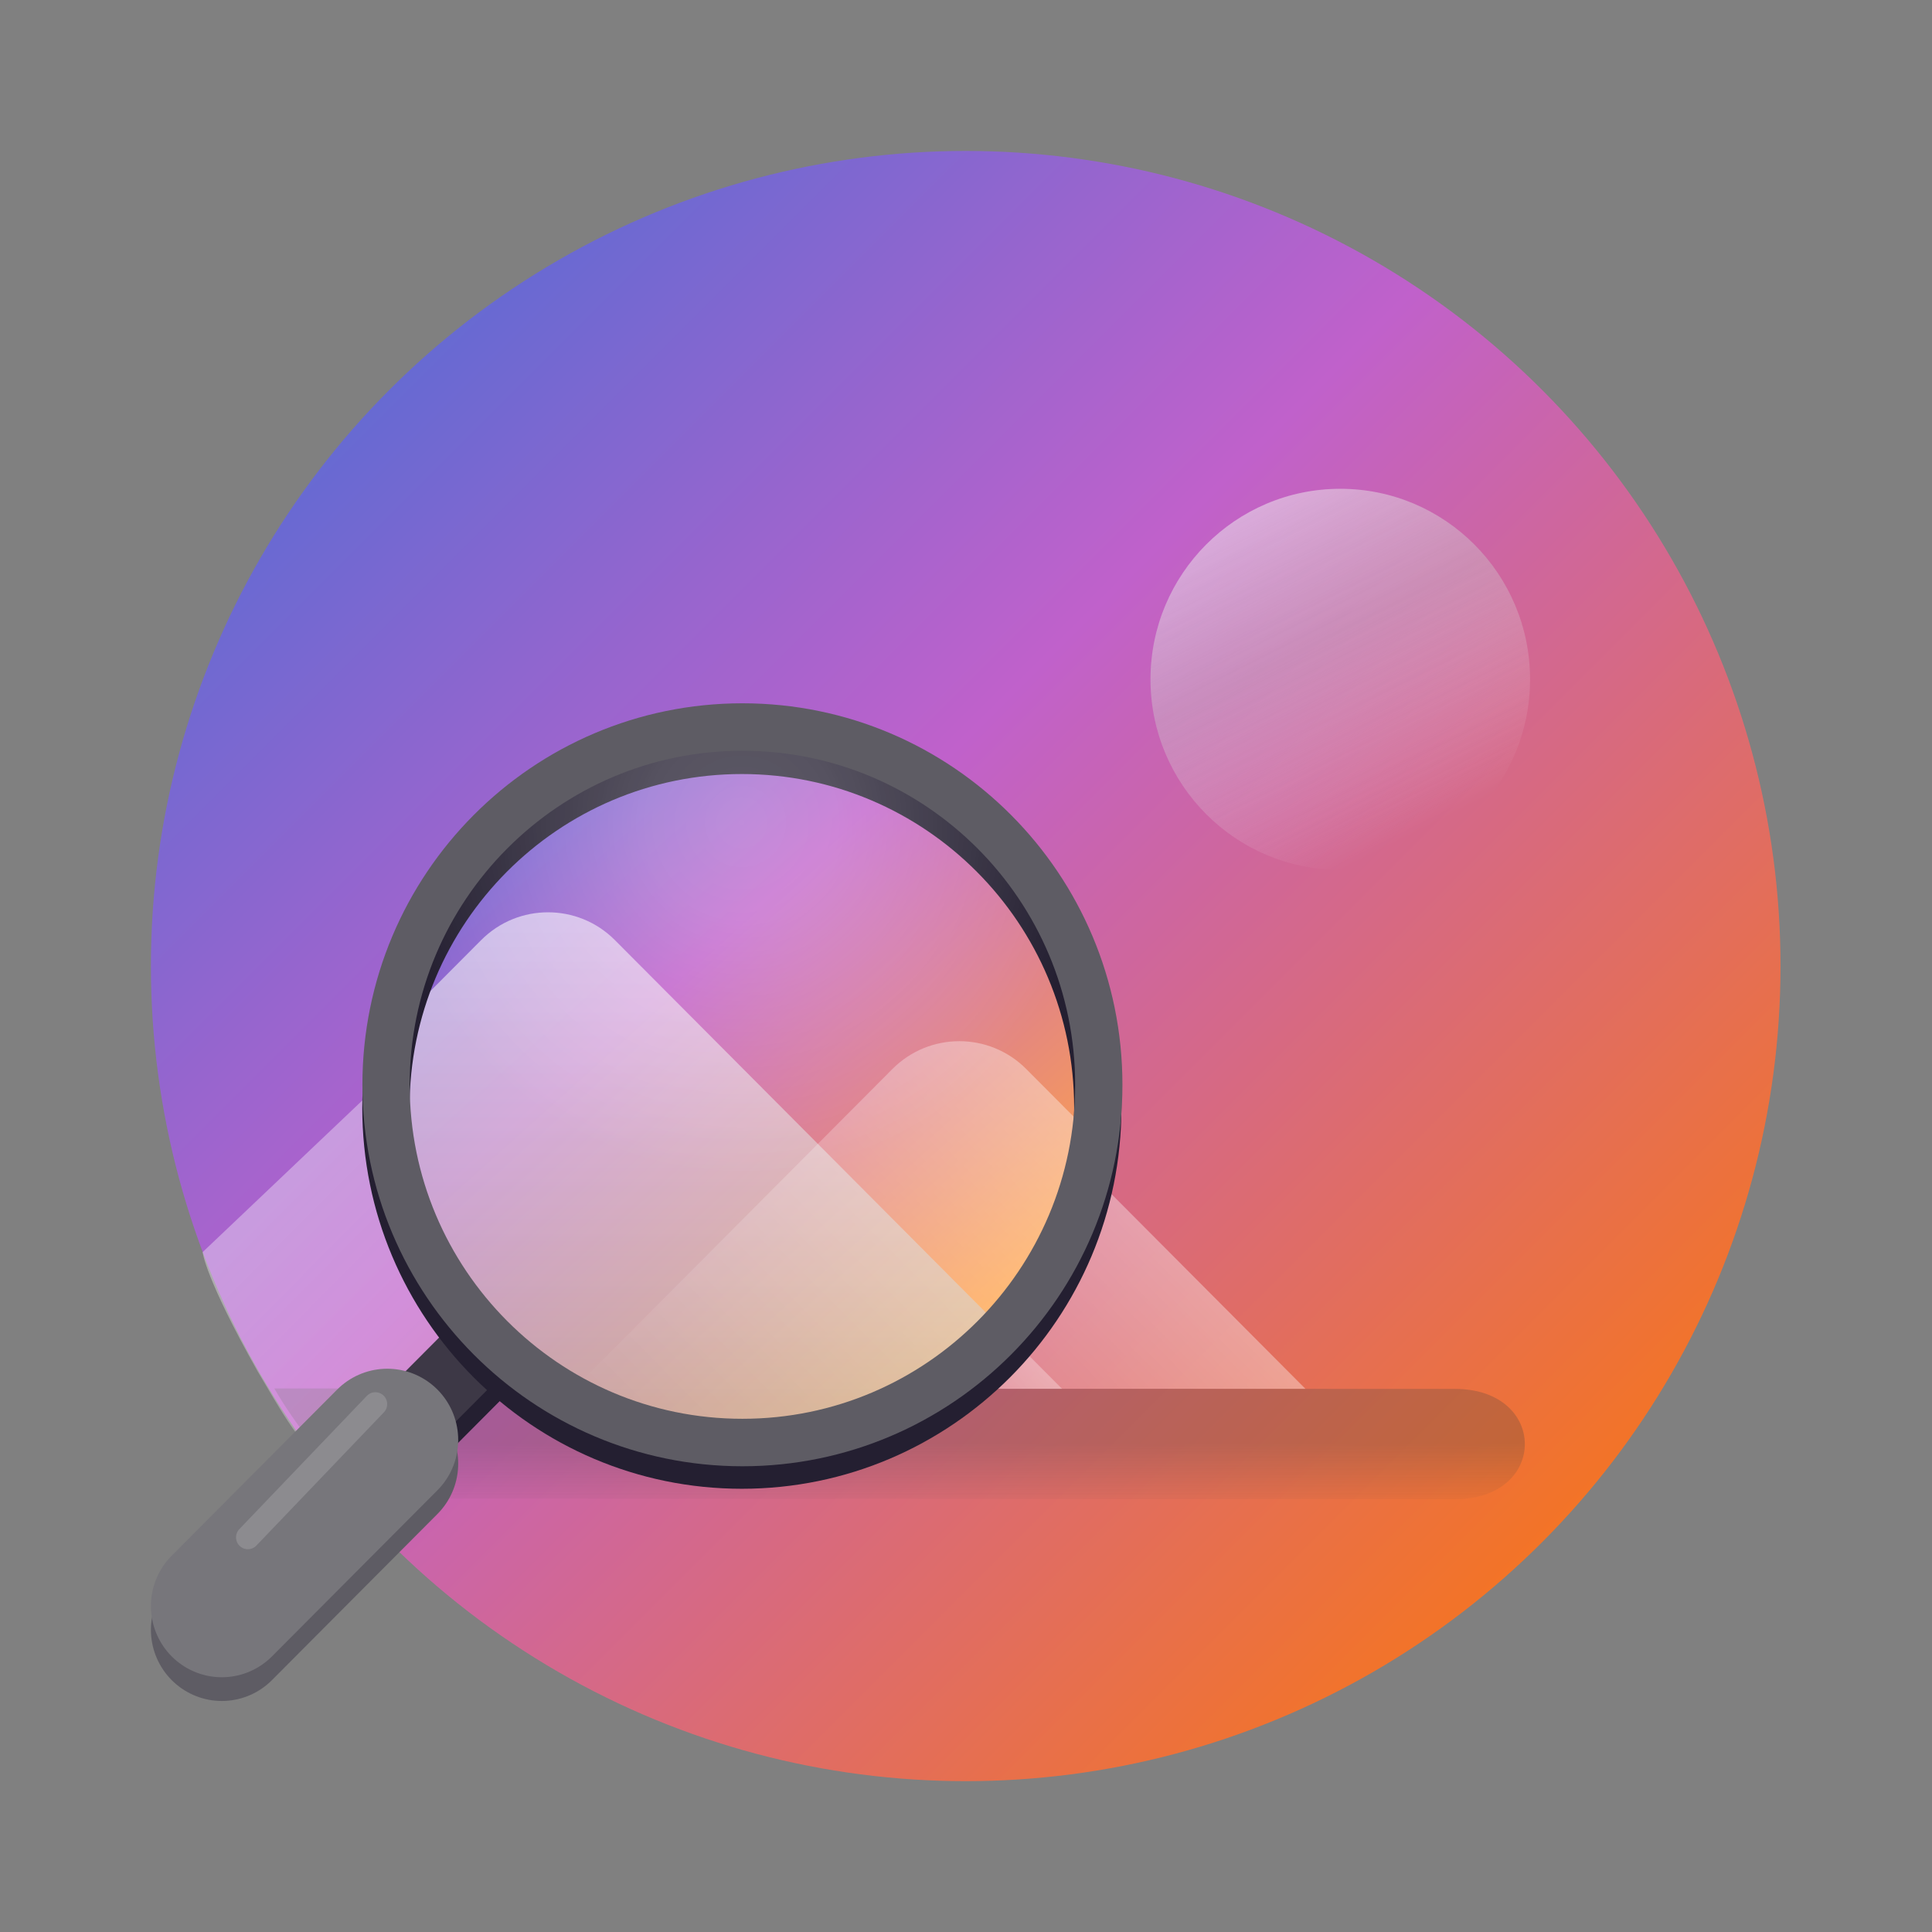 <?xml version="1.0" encoding="UTF-8" standalone="no"?>
<svg
   width="64"
   height="64"
   viewBox="0 0 16.933 16.933"
   version="1.1"
   id="svg10"
   sodipodi:docname="loupe.svg"
   inkscape:version="1.2.2 (b0a8486541, 2022-12-01)"
   xml:space="preserve"
   xmlns:inkscape="http://www.inkscape.org/namespaces/inkscape"
   xmlns:sodipodi="http://sodipodi.sourceforge.net/DTD/sodipodi-0.dtd"
   xmlns:xlink="http://www.w3.org/1999/xlink"
   xmlns="http://www.w3.org/2000/svg"
   xmlns:svg="http://www.w3.org/2000/svg"><rect x="0" y="0" width="16.933" height="16.933" fill="#808080" stroke="none"/><defs
     id="defs14"><linearGradient
       id="linearGradient977"
       gradientUnits="userSpaceOnUse"><stop
         offset="0"
         stop-color="#ffffff"
         id="stop973" /><stop
         offset="1"
         stop-color="#ffffff"
         stop-opacity="0"
         id="stop975" /></linearGradient><linearGradient
       inkscape:collect="always"
       id="linearGradient1036"><stop
         style="stop-color:#414141;stop-opacity:0.251;"
         offset="0.502"
         id="stop1032" /><stop
         style="stop-color:#414141;stop-opacity:0.048;"
         offset="1"
         id="stop1034" /></linearGradient><linearGradient
       inkscape:collect="always"
       id="linearGradient1422"><stop
         style="stop-color:#ffffff;stop-opacity:0.749;"
         offset="0"
         id="stop1418" /><stop
         style="stop-color:#cccccc;stop-opacity:0.498;"
         offset="0.5"
         id="stop1424" /><stop
         style="stop-color:#ffffff;stop-opacity:0;"
         offset="1"
         id="stop1420" /></linearGradient><linearGradient
       id="linearGradient8007"
       gradientUnits="userSpaceOnUse"><stop
         offset="0"
         stop-color="#ffffff"
         id="stop8003" /><stop
         offset="1"
         stop-color="#ffffff"
         stop-opacity="0"
         id="stop8005"
         style="stop-color:#313436;stop-opacity:1" /></linearGradient><linearGradient
       id="linearGradient1229"
       inkscape:swatch="solid"><stop
         style="stop-color:#000000;stop-opacity:1;"
         offset="0"
         id="stop1227" /></linearGradient><rect
       x="4.438"
       y="5.592"
       width="31.334"
       height="14.402"
       id="rect2126" /><rect
       x="4.438"
       y="5.592"
       width="31.334"
       height="14.402"
       id="rect2126-3" /><linearGradient
       inkscape:collect="always"
       xlink:href="#linearGradient1458"
       id="linearGradient1460"
       x1="13.98"
       y1="13.974"
       x2="1.254"
       y2="1.248"
       gradientUnits="userSpaceOnUse"
       gradientTransform="matrix(1.178,0,0,1.174,-1.483,-1.465)" /><linearGradient
       inkscape:collect="always"
       id="linearGradient1458"><stop
         style="stop-color:#ff7800;stop-opacity:1;"
         offset="0"
         id="stop1454" /><stop
         style="stop-color:#c061cb;stop-opacity:1;"
         offset="0.5"
         id="stop1462" /><stop
         style="stop-color:#1c71d8;stop-opacity:1;"
         offset="1"
         id="stop1456" /></linearGradient><clipPath
       id="e"><path
         d="m 20,20 h 88 V 88 H 20 Z m 0,0"
         id="path16" /></clipPath><clipPath
       id="f"><path
         d="M 106,20 H 22 c -1.105,0 -2,0.895 -2,2 v 64 c 0,1.105 0.895,2 2,2 h 84 c 1.105,0 2,-0.895 2,-2 V 22 c 0,-1.105 -0.895,-2 -2,-2 z m 0,0"
         id="path19" /></clipPath><clipPath
       id="k"><rect
         height="152"
         width="192"
         id="rect36"
         x="0"
         y="0" /></clipPath><mask
       id="h"><g
         filter="url(#g)"
         id="g27"><rect
           fill-opacity="0.568"
           height="128"
           width="128"
           id="rect25"
           x="0"
           y="0" /></g></mask><filter
       id="g"
       height="1"
       width="1"
       x="0"
       y="0"><feColorMatrix
         in="SourceGraphic"
         type="matrix"
         values="0 0 0 0 1 0 0 0 0 1 0 0 0 0 1 0 0 0 1 0"
         id="feColorMatrix22" /></filter><linearGradient
       id="j"
       gradientTransform="matrix(-0.252,0.252,0.252,0.252,102.18,13.837)"
       x1="178.489"
       x2="251.802"
       xlink:href="#linearGradient977"
       y1="161.292"
       y2="161.292" /><clipPath
       id="n"><rect
         height="152"
         width="192"
         id="rect45"
         x="0"
         y="0" /></clipPath><mask
       id="l"><g
         filter="url(#g)"
         id="g41"><rect
           fill-opacity="0.363"
           height="128"
           width="128"
           id="rect39"
           x="0"
           y="0" /></g></mask><filter
       id="filter5101"
       height="1"
       width="1"
       x="0"
       y="0"><feColorMatrix
         in="SourceGraphic"
         type="matrix"
         values="0 0 0 0 1 0 0 0 0 1 0 0 0 0 1 0 0 0 1 0"
         id="feColorMatrix5099" /></filter><linearGradient
       id="m"
       gradientTransform="matrix(-0.707,0.707,0.707,0.707,111,-178)"
       x1="202.233"
       x2="240.798"
       xlink:href="#linearGradient977"
       y1="172.831"
       y2="172.831" /><clipPath
       id="q"><rect
         height="152"
         width="192"
         id="rect54"
         x="0"
         y="0" /></clipPath><mask
       id="o"><g
         filter="url(#g)"
         id="g50"><rect
           fill-opacity="0.769"
           height="128"
           width="128"
           id="rect48"
           x="0"
           y="0" /></g></mask><filter
       id="filter5117"
       height="1"
       width="1"
       x="0"
       y="0"><feColorMatrix
         in="SourceGraphic"
         type="matrix"
         values="0 0 0 0 1 0 0 0 0 1 0 0 0 0 1 0 0 0 1 0"
         id="feColorMatrix5115" /></filter><linearGradient
       id="p"
       gradientTransform="matrix(0,1.429,-1.429,0,427.286,12.714)"
       x1="24"
       x2="38"
       xlink:href="#linearGradient977"
       y1="238"
       y2="238" /><clipPath
       id="r"><path
         d="m 22,42 h 60 v 61 H 22 Z m 0,0"
         id="path57" /></clipPath><clipPath
       id="s"><path
         d="m 22.062,72.18 c 0,16.535 13.402,29.938 29.938,29.938 16.535,0 29.938,-13.402 29.938,-29.938 0,-16.535 -13.402,-29.938 -29.938,-29.938 -16.535,0 -29.938,13.402 -29.938,29.938 z m 0,0"
         id="path60" /></clipPath><linearGradient
       id="t"
       gradientTransform="matrix(-1.65,0,0,1.36,139.4,-271.76)"
       x1="31.003"
       x2="71.043"
       xlink:href="#c"
       y1="257.064"
       y2="220.171" /><linearGradient
       id="c"
       gradientUnits="userSpaceOnUse"><stop
         offset="0"
         stop-color="#ffa348"
         id="stop8" /><stop
         offset="0.475"
         stop-color="#c061cb"
         id="stop10" /><stop
         offset="1"
         stop-color="#1c71d8"
         id="stop12" /></linearGradient><clipPath
       id="u"><path
         d="M 117.199,22 H 16.398 C 15.074,22 14,23.074 14,24.398 v 76.801 c 0,1.328 1.074,2.402 2.398,2.402 H 117.199 c 1.328,0 2.402,-1.074 2.402,-2.402 V 24.398 C 119.602,23.074 118.527,22 117.199,22 Z m 0,0"
         id="path64" /></clipPath><clipPath
       id="x"><rect
         height="152"
         width="192"
         id="rect73"
         x="0"
         y="0" /></clipPath><mask
       id="v"><g
         filter="url(#g)"
         id="g69"><rect
           fill-opacity="0.568"
           height="128"
           width="128"
           id="rect67"
           x="0"
           y="0" /></g></mask><filter
       id="filter5144"
       height="1"
       width="1"
       x="0"
       y="0"><feColorMatrix
         in="SourceGraphic"
         type="matrix"
         values="0 0 0 0 1 0 0 0 0 1 0 0 0 0 1 0 0 0 1 0"
         id="feColorMatrix5142" /></filter><linearGradient
       id="w"
       gradientTransform="matrix(-0.849,0.849,0.849,0.849,120.4,-214)"
       x1="214.755"
       x2="288.849"
       xlink:href="#linearGradient8007"
       y1="124.246"
       y2="198.341" /><clipPath
       id="A"><rect
         height="152"
         width="192"
         id="rect82"
         x="0"
         y="0" /></clipPath><mask
       id="y"><g
         filter="url(#g)"
         id="g78"><rect
           fill-opacity="0.363"
           height="128"
           width="128"
           id="rect76"
           x="0"
           y="0" /></g></mask><filter
       id="filter5160"
       height="1"
       width="1"
       x="0"
       y="0"><feColorMatrix
         in="SourceGraphic"
         type="matrix"
         values="0 0 0 0 1 0 0 0 0 1 0 0 0 0 1 0 0 0 1 0"
         id="feColorMatrix5158" /></filter><linearGradient
       id="z"
       gradientTransform="matrix(-0.849,0.849,0.849,0.849,121.6,-218.8)"
       x1="202.233"
       x2="240.798"
       xlink:href="#linearGradient977"
       y1="172.831"
       y2="172.831" /><clipPath
       id="H"><rect
         height="152"
         width="192"
         id="rect105"
         x="0"
         y="0" /></clipPath><mask
       id="G"><g
         filter="url(#g)"
         id="g102"><rect
           fill-opacity="0.154"
           height="128"
           width="128"
           id="rect100"
           x="0"
           y="0" /></g></mask><filter
       id="filter5176"
       height="1"
       width="1"
       x="0"
       y="0"><feColorMatrix
         in="SourceGraphic"
         type="matrix"
         values="0 0 0 0 1 0 0 0 0 1 0 0 0 0 1 0 0 0 1 0"
         id="feColorMatrix5174" /></filter><clipPath
       id="J"><rect
         height="152"
         width="192"
         id="rect113"
         x="0"
         y="0" /></clipPath><mask
       id="I"><g
         filter="url(#g)"
         id="g110"><rect
           fill-opacity="0.154"
           height="128"
           width="128"
           id="rect108"
           x="0"
           y="0" /></g></mask><filter
       id="filter5185"
       height="1"
       width="1"
       x="0"
       y="0"><feColorMatrix
         in="SourceGraphic"
         type="matrix"
         values="0 0 0 0 1 0 0 0 0 1 0 0 0 0 1 0 0 0 1 0"
         id="feColorMatrix5183" /></filter><clipPath
       id="M"><rect
         height="152"
         width="192"
         id="rect128"
         x="0"
         y="0" /></clipPath><mask
       id="K"><g
         filter="url(#g)"
         id="g118"><rect
           fill-opacity="0.35"
           height="128"
           width="128"
           id="rect116"
           x="0"
           y="0" /></g></mask><filter
       id="filter5194"
       height="1"
       width="1"
       x="0"
       y="0"><feColorMatrix
         in="SourceGraphic"
         type="matrix"
         values="0 0 0 0 1 0 0 0 0 1 0 0 0 0 1 0 0 0 1 0"
         id="feColorMatrix5192" /></filter><radialGradient
       id="L"
       cx="-72"
       cy="190"
       gradientTransform="matrix(-1,0,0,1,-12,-123.882)"
       gradientUnits="userSpaceOnUse"
       r="29.938"><stop
         offset="0"
         stop-color="#ffffff"
         id="stop121" /><stop
         offset="0.271"
         stop-color="#ffffff"
         stop-opacity="0.867"
         id="stop123" /><stop
         offset="1"
         stop-color="#ffffff"
         stop-opacity="0"
         id="stop125" /></radialGradient><clipPath
       id="e-6"><path
         d="m 20,20 h 88 V 88 H 20 Z m 0,0"
         id="path16-7" /></clipPath><clipPath
       id="f-5"><path
         d="M 106,20 H 22 c -1.105,0 -2,0.895 -2,2 v 64 c 0,1.105 0.895,2 2,2 h 84 c 1.105,0 2,-0.895 2,-2 V 22 c 0,-1.105 -0.895,-2 -2,-2 z m 0,0"
         id="path19-3" /></clipPath><clipPath
       id="k-5"><rect
         height="152"
         width="192"
         id="rect36-6"
         x="0"
         y="0" /></clipPath><mask
       id="h-2"><g
         filter="url(#g)"
         id="g27-9"
         style="filter:url(#g-2)"><rect
           fill-opacity="0.568"
           height="128"
           width="128"
           id="rect25-1"
           x="0"
           y="0" /></g></mask><filter
       id="g-2"
       height="1"
       width="1"
       x="0"
       y="0"><feColorMatrix
         in="SourceGraphic"
         type="matrix"
         values="0 0 0 0 1 0 0 0 0 1 0 0 0 0 1 0 0 0 1 0"
         id="feColorMatrix22-7" /></filter><linearGradient
       id="j-0"
       gradientTransform="matrix(-0.252,0.252,0.252,0.252,102.18,13.837)"
       x1="212.803"
       x2="290.803"
       xlink:href="#linearGradient977"
       y1="161.293"
       y2="161.293" /><clipPath
       id="n-6"><rect
         height="152"
         width="192"
         id="rect45-0"
         x="0"
         y="0" /></clipPath><mask
       id="l-6"><g
         filter="url(#g)"
         id="g41-2"
         style="filter:url(#g-2)"><rect
           fill-opacity="0.363"
           height="128"
           width="128"
           id="rect39-6"
           x="0"
           y="0" /></g></mask><filter
       id="filter8037"
       height="1"
       width="1"
       x="0"
       y="0"><feColorMatrix
         in="SourceGraphic"
         type="matrix"
         values="0 0 0 0 1 0 0 0 0 1 0 0 0 0 1 0 0 0 1 0"
         id="feColorMatrix8035" /></filter><linearGradient
       id="m-1"
       gradientTransform="matrix(-0.707,0.707,0.707,0.707,114.545,-174.536)"
       x1="202.233"
       x2="240.798"
       xlink:href="#linearGradient977"
       y1="172.831"
       y2="172.831" /><linearGradient
       inkscape:collect="always"
       xlink:href="#linearGradient977"
       id="linearGradient1414"
       x1="93"
       y1="47"
       x2="103"
       y2="57"
       gradientUnits="userSpaceOnUse" /><linearGradient
       inkscape:collect="always"
       xlink:href="#linearGradient1422"
       id="linearGradient1416"
       gradientUnits="userSpaceOnUse"
       x1="83"
       y1="47"
       x2="93"
       y2="67" /><linearGradient
       inkscape:collect="always"
       xlink:href="#linearGradient1036"
       id="linearGradient1038"
       x1="10.303"
       y1="12.169"
       x2="10.303"
       y2="13.139"
       gradientUnits="userSpaceOnUse"
       gradientTransform="matrix(1,0,0,1,0,7.3491719e-5)" /></defs><sodipodi:namedview
     id="namedview12"
     pagecolor="#505050"
     bordercolor="#eeeeee"
     borderopacity="1"
     inkscape:showpageshadow="0"
     inkscape:pageopacity="0"
     inkscape:pagecheckerboard="0"
     inkscape:deskcolor="#505050"
     showgrid="false"
     inkscape:zoom="11.203125"
     inkscape:cx="39.58717"
     inkscape:cy="31.375175"
     inkscape:window-width="1920"
     inkscape:window-height="972"
     inkscape:window-x="0"
     inkscape:window-y="0"
     inkscape:window-maximized="1"
     inkscape:current-layer="svg10" /><g
     id="g674"
     transform="matrix(0.996,0,0,1,0.005,0)"><ellipse
       cx="8.493"
       cy="8.467"
       fill="#ffffff"
       opacity="0.1"
       style="opacity:1;fill:url(#linearGradient1460);fill-opacity:1;stroke-width:1.176;paint-order:stroke markers fill"
       id="circle4"
       rx="7.17"
       ry="7.144" /><g
       clip-path="url(#e)"
       id="g153"
       transform="matrix(0.097,0,0,0.097,1.881,3.638)"><g
         clip-path="url(#f)"
         id="g151"><g
           clip-path="url(#k)"
           mask="url(#h)"
           transform="translate(-8,-16)"
           id="g145"><path
             d="m 77.317,100.434 -15.649,15.649 c -1.115,1.115 -1.115,2.924 0,4.038 l 15.649,15.65 c 1.115,1.114 2.923,1.114 4.038,0 l 15.649,-15.65 c 1.115,-1.114 1.115,-2.923 0,-4.038 L 81.355,100.434 c -1.115,-1.115 -2.923,-1.115 -4.038,0 z m 0,0"
             fill="url(#j)"
             id="path143"
             style="fill:url(#j);stroke-width:0.357" /></g><g
           clip-path="url(#n)"
           mask="url(#l)"
           transform="translate(-8,-16)"
           id="g149"><path
             d="m 69.344,77.656 -43.84,43.84 c -3.125,3.125 -3.125,8.191 0,11.316 l 43.84,43.84 c 3.125,3.125 8.188,3.125 11.312,0 l 43.84,-43.84 c 3.125,-3.125 3.125,-8.191 0,-11.316 L 80.656,77.656 c -3.125,-3.125 -8.188,-3.125 -11.312,0 z m 0,0"
             fill="url(#m)"
             id="path147"
             style="fill:url(#m)" /></g></g></g><g
       id="g427"><path
         style="fill:url(#linearGradient1038);fill-opacity:1;fill-rule:evenodd;stroke-width:0.319;stroke-linecap:round;paint-order:stroke markers fill"
         d="m 12.797,12.173 -10.388,-0.004 c 0.169,0.297 0.483,0.688 0.726,0.965 l 9.662,0.006 c 0.822,0 0.821,-0.967 0,-0.967 z"
         id="path1719"
         sodipodi:nodetypes="cccccc" /><g
         clip-path="url(#e-6)"
         id="g153-8"
         transform="matrix(-0.202,0,0,0.202,20.179,-5.111)"><g
           clip-path="url(#f-5)"
           id="g151-7"><g
             clip-path="url(#k-5)"
             mask="url(#h-2)"
             transform="translate(-8,-16)"
             id="g145-9" /><g
             clip-path="url(#n-6)"
             mask="url(#l-6)"
             transform="translate(-8,-16)"
             id="g149-0"><path
               d="m 89.148,97.417 -1.449,2.067 c 4.312,3.497 3.305,0.446 6.494,3.506 l 0.701,0.673 c 0.543,-0.776 0.624,-0.861 1.808,-2.871 l -1.76e-4,3.2e-4 c 2.289,-4.051 2.392,-5.162 2.392,-5.162 l -7.085,-6.703 c -0.59,-0.558 -0.149,5.39 -2.861,8.49 z"
               fill="url(#m)"
               id="path147-2"
               style="fill:url(#m-1)"
               sodipodi:nodetypes="ccsccccsc" /></g></g></g><g
         clip-path="url(#q)"
         mask="url(#o)"
         transform="matrix(0.167,0,0,0.167,-3.742,-3.565)"
         id="g157"
         style="fill:url(#linearGradient1414);fill-opacity:1"><path
           d="m 93,67 c -5.523,0 -10,-4.477 -10,-10 0,-5.523 4.477,-10 10,-10 5.523,0 10,4.477 10,10 0,5.523 -4.477,10 -10,10 z m 0,0"
           fill="url(#p)"
           id="path155"
           style="fill:url(#linearGradient1416);fill-opacity:1" /></g><g
         id="g449"
         inkscape:label="mg"><g
           clip-path="url(#r)"
           id="g173"
           transform="matrix(0.104,0,0,0.104,1.115,2)"><g
             clip-path="url(#s)"
             id="g171"><path
               d="m 14,101.602 c 0,1.102 0.895,2 2,2 187.331,20.44 1.91,-148.834 -2,-2 z"
               fill="url(#t)"
               id="path159"
               style="fill:url(#t)"
               sodipodi:nodetypes="ccc" /><g
               clip-path="url(#u)"
               id="g169"><g
                 clip-path="url(#x)"
                 mask="url(#v)"
                 transform="translate(-8,-16)"
                 id="g163"><path
                   d="m 37.941,75.996 -54.871,54.871 c -3.121,3.125 -3.121,8.188 0,11.312 l 54.871,54.871 c 3.125,3.125 8.191,3.125 11.316,0 l 54.871,-54.871 c 3.125,-3.125 3.125,-8.188 0,-11.312 L 49.258,75.996 c -3.125,-3.125 -8.191,-3.125 -11.316,0 z m 0,0"
                   fill="url(#w)"
                   id="path161"
                   style="fill:url(#w)" /></g><g
                 clip-path="url(#A)"
                 mask="url(#y)"
                 transform="translate(-8,-16)"
                 id="g167"><path
                   d="M 72.742,86.855 17.871,141.727 c -3.125,3.125 -3.125,8.191 0,11.316 l 54.871,54.871 c 3.125,3.125 8.191,3.125 11.316,0 l 54.871,-54.871 c 3.121,-3.125 3.121,-8.191 0,-11.316 L 84.059,86.855 c -3.125,-3.121 -8.191,-3.121 -11.316,0 z m 0,0"
                   fill="url(#z)"
                   id="path165"
                   style="fill:url(#z)" /></g></g></g></g><g
           clip-path="url(#H)"
           mask="url(#G)"
           transform="matrix(0.104,0,0,0.104,0.282,0.334)"
           id="g185"><path
             d="M 11.891,268.55 27.348,253.093"
             fill="none"
             stroke="#ffffff"
             stroke-linecap="round"
             stroke-width="1.638"
             transform="translate(2,-137.882)"
             id="path183" /></g><g
           fill="none"
           id="g197"
           transform="matrix(0.104,0,0,0.104,1.115,2)"><path
             d="m 30,96.117 -8,8"
             stroke="#241f31"
             stroke-width="6"
             id="path187" /><path
             d="m 30,94.117 -8,8"
             stroke="#3d3846"
             stroke-width="6"
             id="path189" /><path
             d="m 22,104.117 -14,14"
             stroke="#5e5c64"
             stroke-linecap="round"
             stroke-width="12"
             id="path191" /><path
             d="m 22,102.117 -14,14"
             stroke="#77767b"
             stroke-linecap="round"
             stroke-width="12"
             id="path193"
             sodipodi:nodetypes="cc" /><path
             d="M 82.117,74.117 C 82.117,90.75 68.633,104.234 52,104.234 35.367,104.234 21.883,90.75 21.883,74.117 21.883,57.484 35.367,44 52,44 68.633,44 82.117,57.484 82.117,74.117 Z m 0,0"
             stroke="#241f31"
             stroke-linejoin="round"
             stroke-width="4"
             id="path195" /></g><g
           clip-path="url(#J)"
           mask="url(#I)"
           transform="matrix(0.104,0,0,0.104,0.282,0.334)"
           id="g201"><path
             d="m -165.373,381.986 10.789,-11.23"
             fill="none"
             stroke="#ffffff"
             stroke-linecap="round"
             stroke-width="2"
             transform="translate(183.585,-255.639)"
             id="path199"
             sodipodi:nodetypes="cc" /></g><g
           clip-path="url(#M)"
           mask="url(#K)"
           transform="matrix(0.104,0,0,0.104,0.282,0.334)"
           id="g205"><path
             d="m 30.062,88.18 c 0,16.535 13.402,29.938 29.938,29.938 16.535,0 29.938,-13.402 29.938,-29.938 0,-16.535 -13.402,-29.938 -29.938,-29.938 -16.535,0 -29.938,13.402 -29.938,29.938 z m 0,0"
             fill="url(#L)"
             id="path203"
             style="opacity:0.75;fill:url(#L)" /></g></g><path
         d="m 9.664,9.508 c 0,1.732 -1.404,3.135 -3.136,3.135 -1.732,0 -3.136,-1.404 -3.136,-3.135 0,-1.732 1.404,-3.136 3.136,-3.136 1.732,0 3.136,1.404 3.136,3.136 z m 0,0"
         fill="none"
         stroke="#5e5c64"
         stroke-linejoin="round"
         stroke-width="0.416"
         id="path207" /></g></g></svg>
